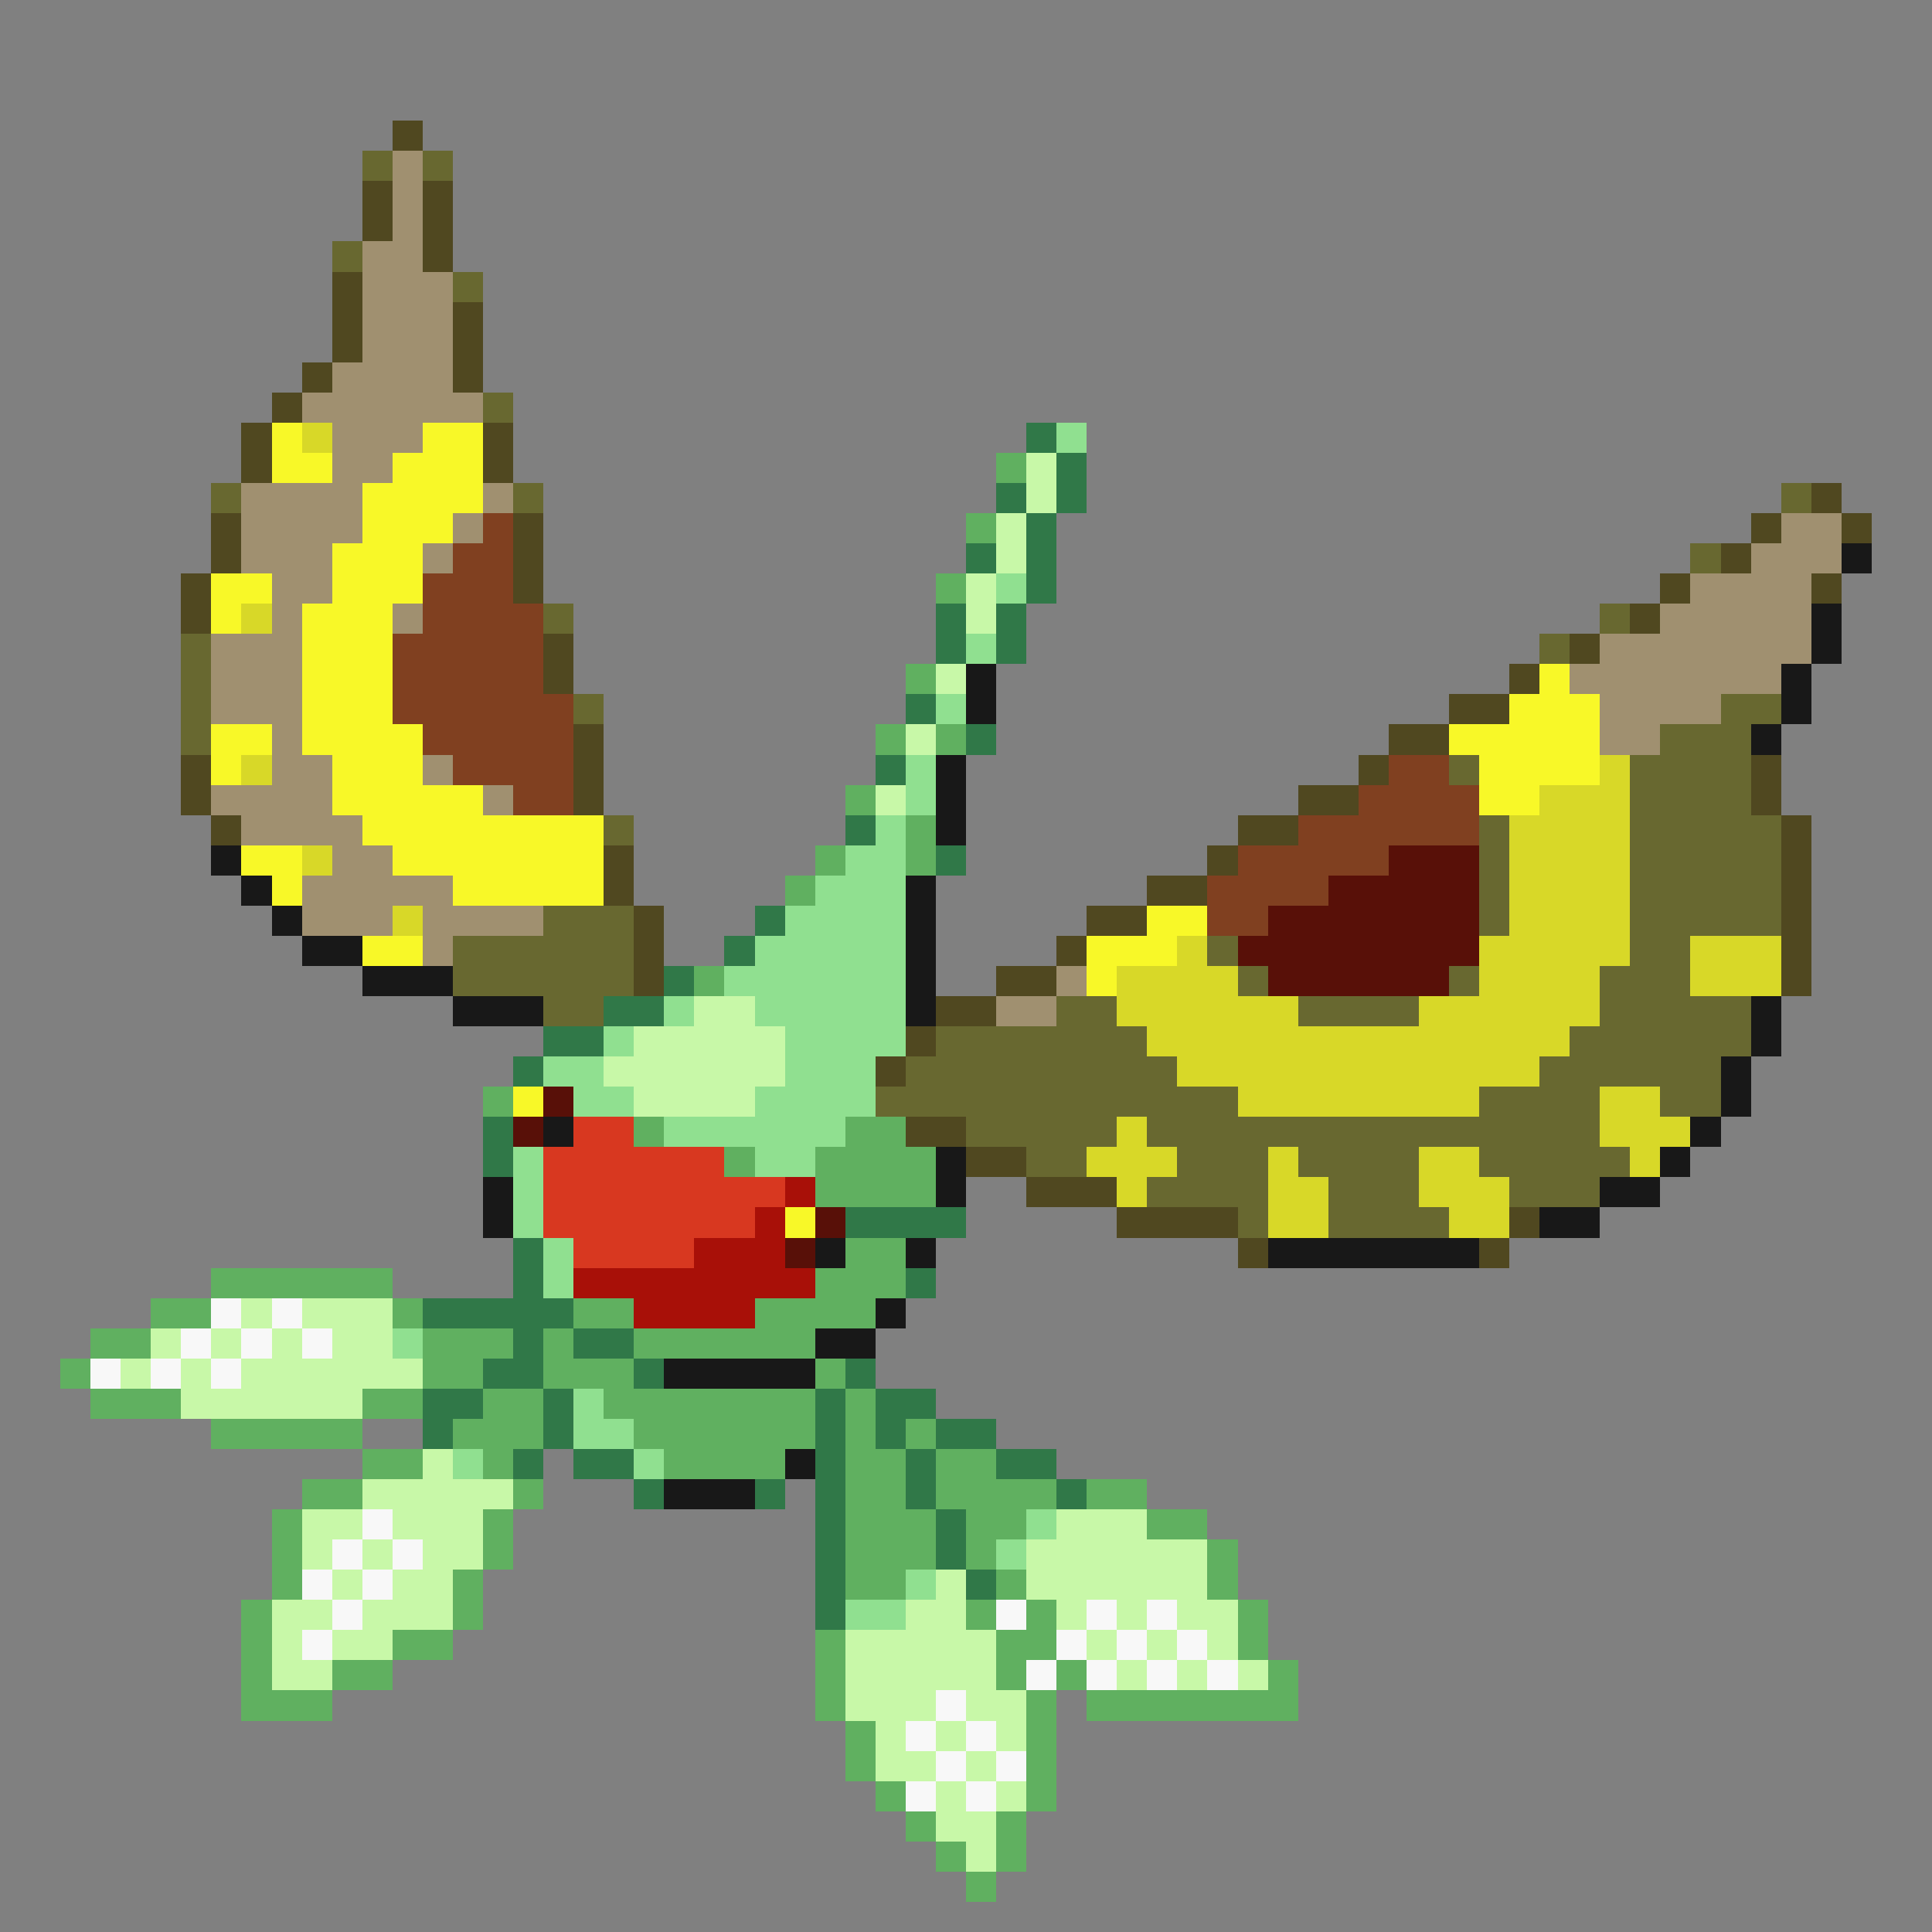 <svg xmlns="http://www.w3.org/2000/svg" viewBox="0 -0.5 64 64" shape-rendering="crispEdges">
<rect x="0" y="-0.5" width="64" height="64" fill="#808080" stroke="none"/>
<path stroke="#504820" d="M13 4h1M12 6h1M14 6h1M12 7h1M14 7h1M14 8h1M11 9h1M11 10h1M15 10h1M11 11h1M15 11h1M10 12h1M15 12h1M9 13h1M8 14h1M16 14h1M8 15h1M16 15h1M60 16h1M7 17h1M17 17h1M58 17h1M61 17h1M7 18h1M17 18h1M57 18h1M6 19h1M17 19h1M55 19h1M60 19h1M6 20h1M54 20h1M18 21h1M52 21h1M18 22h1M50 22h1M48 23h2M19 24h1M46 24h2M6 25h1M19 25h1M45 25h1M58 25h1M6 26h1M19 26h1M43 26h2M58 26h1M7 27h1M41 27h2M59 27h1M20 28h1M40 28h1M59 28h1M20 29h1M38 29h2M59 29h1M21 30h1M36 30h2M59 30h1M21 31h1M35 31h1M59 31h1M21 32h1M33 32h2M59 32h1M31 33h2M30 34h1M29 35h1M30 37h2M32 38h2M34 39h3M37 40h4M50 40h1M41 41h1M49 41h1" />
<path stroke="#686830" d="M12 5h1M14 5h1M11 8h1M15 9h1M16 13h1M7 16h1M17 16h1M59 16h1M56 18h1M18 20h1M53 20h1M6 21h1M51 21h1M6 22h1M6 23h1M19 23h1M57 23h2M6 24h1M55 24h3M48 25h1M54 25h4M54 26h4M20 27h1M49 27h1M54 27h5M49 28h1M54 28h5M49 29h1M54 29h5M18 30h3M49 30h1M54 30h5M15 31h6M40 31h1M54 31h2M15 32h6M41 32h1M48 32h1M53 32h3M18 33h2M35 33h2M43 33h4M53 33h5M31 34h7M52 34h6M30 35h9M51 35h6M29 36h12M49 36h4M55 36h2M32 37h5M38 37h15M34 38h2M39 38h3M43 38h4M49 38h5M38 39h4M44 39h3M50 39h3M41 40h1M44 40h4" />
<path stroke="#a09070" d="M13 5h1M13 6h1M13 7h1M12 8h2M12 9h3M12 10h3M12 11h3M11 12h4M10 13h6M11 14h3M11 15h2M8 16h4M16 16h1M8 17h4M15 17h1M59 17h2M8 18h3M14 18h1M58 18h3M9 19h2M56 19h4M9 20h1M13 20h1M55 20h5M7 21h3M53 21h7M7 22h3M52 22h7M7 23h3M53 23h4M9 24h1M53 24h2M9 25h2M14 25h1M7 26h4M16 26h1M8 27h4M11 28h2M10 29h5M10 30h3M14 30h4M14 31h1M35 32h1M33 33h2" />
<path stroke="#f8f828" d="M9 14h1M14 14h2M9 15h2M13 15h3M12 16h4M12 17h3M11 18h3M7 19h2M11 19h3M7 20h1M10 20h3M10 21h3M10 22h3M51 22h1M10 23h3M50 23h3M7 24h2M10 24h4M48 24h5M7 25h1M11 25h3M49 25h4M11 26h5M49 26h2M12 27h8M8 28h2M13 28h7M9 29h1M15 29h5M38 30h2M12 31h2M36 31h3M36 32h1M17 36h1M26 40h1" />
<path stroke="#d8d828" d="M10 14h1M8 20h1M8 25h1M53 25h1M51 26h3M50 27h4M10 28h1M50 28h4M50 29h4M13 30h1M50 30h4M39 31h1M49 31h5M56 31h3M37 32h4M49 32h4M56 32h3M37 33h6M47 33h6M38 34h14M39 35h12M41 36h8M53 36h2M37 37h1M53 37h3M36 38h3M42 38h1M47 38h2M54 38h1M37 39h1M42 39h2M47 39h3M42 40h2M48 40h2" />
<path stroke="#307848" d="M34 14h1M35 15h1M33 16h1M35 16h1M34 17h1M32 18h1M34 18h1M34 19h1M31 20h1M33 20h1M31 21h1M33 21h1M30 23h1M32 24h1M29 25h1M28 27h1M31 28h1M25 30h1M24 31h1M22 32h1M20 33h2M18 34h2M17 35h1M16 37h1M16 38h1M28 40h4M17 41h1M17 42h1M30 42h1M14 43h5M17 44h1M19 44h2M16 45h2M21 45h1M28 45h1M14 46h2M18 46h1M27 46h1M29 46h2M14 47h1M18 47h1M27 47h1M29 47h1M31 47h2M17 48h1M19 48h2M27 48h1M30 48h1M33 48h2M21 49h1M25 49h1M27 49h1M30 49h1M35 49h1M27 50h1M31 50h1M27 51h1M31 51h1M27 52h1M32 52h1M27 53h1" />
<path stroke="#90e090" d="M35 14h1M33 19h1M32 21h1M31 23h1M30 25h1M30 26h1M29 27h1M28 28h2M27 29h3M26 30h4M25 31h5M24 32h6M22 33h1M25 33h5M20 34h1M26 34h4M18 35h2M26 35h3M19 36h2M25 36h4M22 37h6M17 38h1M25 38h2M17 39h1M17 40h1M18 41h1M18 42h1M13 44h1M19 46h1M19 47h2M15 48h1M21 48h1M34 50h1M33 51h1M30 52h1M28 53h2" />
<path stroke="#60b060" d="M33 15h1M32 17h1M31 19h1M30 22h1M29 24h1M31 24h1M28 26h1M30 27h1M27 28h1M30 28h1M26 29h1M23 32h1M16 36h1M21 37h1M28 37h2M24 38h1M27 38h4M27 39h4M28 41h2M7 42h6M27 42h3M5 43h2M13 43h1M19 43h2M25 43h4M3 44h2M14 44h3M18 44h1M21 44h6M2 45h1M14 45h2M18 45h3M27 45h1M3 46h3M12 46h2M16 46h2M20 46h7M28 46h1M7 47h5M15 47h3M21 47h6M28 47h1M30 47h1M12 48h2M16 48h1M22 48h4M28 48h2M31 48h2M10 49h2M17 49h1M28 49h2M31 49h4M36 49h2M9 50h1M16 50h1M28 50h3M32 50h2M38 50h2M9 51h1M16 51h1M28 51h3M32 51h1M40 51h1M9 52h1M15 52h1M28 52h2M33 52h1M40 52h1M8 53h1M15 53h1M32 53h1M34 53h1M41 53h1M8 54h1M13 54h2M27 54h1M33 54h2M41 54h1M8 55h1M11 55h2M27 55h1M33 55h1M35 55h1M42 55h1M8 56h3M27 56h1M34 56h1M36 56h7M28 57h1M34 57h1M28 58h1M34 58h1M29 59h1M34 59h1M30 60h1M33 60h1M31 61h1M33 61h1M32 62h1" />
<path stroke="#c8f8a8" d="M34 15h1M34 16h1M33 17h1M33 18h1M32 19h1M32 20h1M31 22h1M30 24h1M29 26h1M23 33h2M21 34h5M20 35h6M21 36h4M8 43h1M10 43h3M5 44h1M7 44h1M9 44h1M11 44h2M4 45h1M6 45h1M8 45h6M6 46h6M14 48h1M12 49h5M10 50h2M13 50h3M35 50h3M10 51h1M12 51h1M14 51h2M34 51h6M11 52h1M13 52h2M31 52h1M34 52h6M9 53h2M12 53h3M30 53h2M35 53h1M37 53h1M39 53h2M9 54h1M11 54h2M28 54h5M36 54h1M38 54h1M40 54h1M9 55h2M28 55h5M37 55h1M39 55h1M41 55h1M28 56h3M32 56h2M29 57h1M31 57h1M33 57h1M29 58h2M32 58h1M31 59h1M33 59h1M31 60h2M32 61h1" />
<path stroke="#804020" d="M16 17h1M15 18h2M14 19h3M14 20h4M13 21h5M13 22h5M13 23h6M14 24h5M15 25h4M46 25h2M17 26h2M45 26h4M43 27h6M41 28h5M40 29h4M40 30h2" />
<path stroke="#181818" d="M61 18h1M60 20h1M60 21h1M32 22h1M59 22h1M32 23h1M59 23h1M58 24h1M31 25h1M31 26h1M31 27h1M7 28h1M8 29h1M30 29h1M9 30h1M30 30h1M10 31h2M30 31h1M12 32h3M30 32h1M15 33h3M30 33h1M58 33h1M58 34h1M57 35h1M57 36h1M18 37h1M56 37h1M31 38h1M55 38h1M16 39h1M31 39h1M53 39h2M16 40h1M51 40h2M27 41h1M30 41h1M42 41h7M29 43h1M27 44h2M22 45h5M26 48h1M22 49h3" />
<path stroke="#581008" d="M46 28h3M44 29h5M42 30h7M41 31h8M42 32h6M18 36h1M17 37h1M27 40h1M26 41h1" />
<path stroke="#d83820" d="M19 37h2M18 38h6M18 39h8M18 40h7M19 41h4" />
<path stroke="#a81008" d="M26 39h1M25 40h1M23 41h3M19 42h8M21 43h4" />
<path stroke="#f8f8f8" d="M7 43h1M9 43h1M6 44h1M8 44h1M10 44h1M3 45h1M5 45h1M7 45h1M12 50h1M11 51h1M13 51h1M10 52h1M12 52h1M11 53h1M33 53h1M36 53h1M38 53h1M10 54h1M35 54h1M37 54h1M39 54h1M34 55h1M36 55h1M38 55h1M40 55h1M31 56h1M30 57h1M32 57h1M31 58h1M33 58h1M30 59h1M32 59h1" />
</svg>
